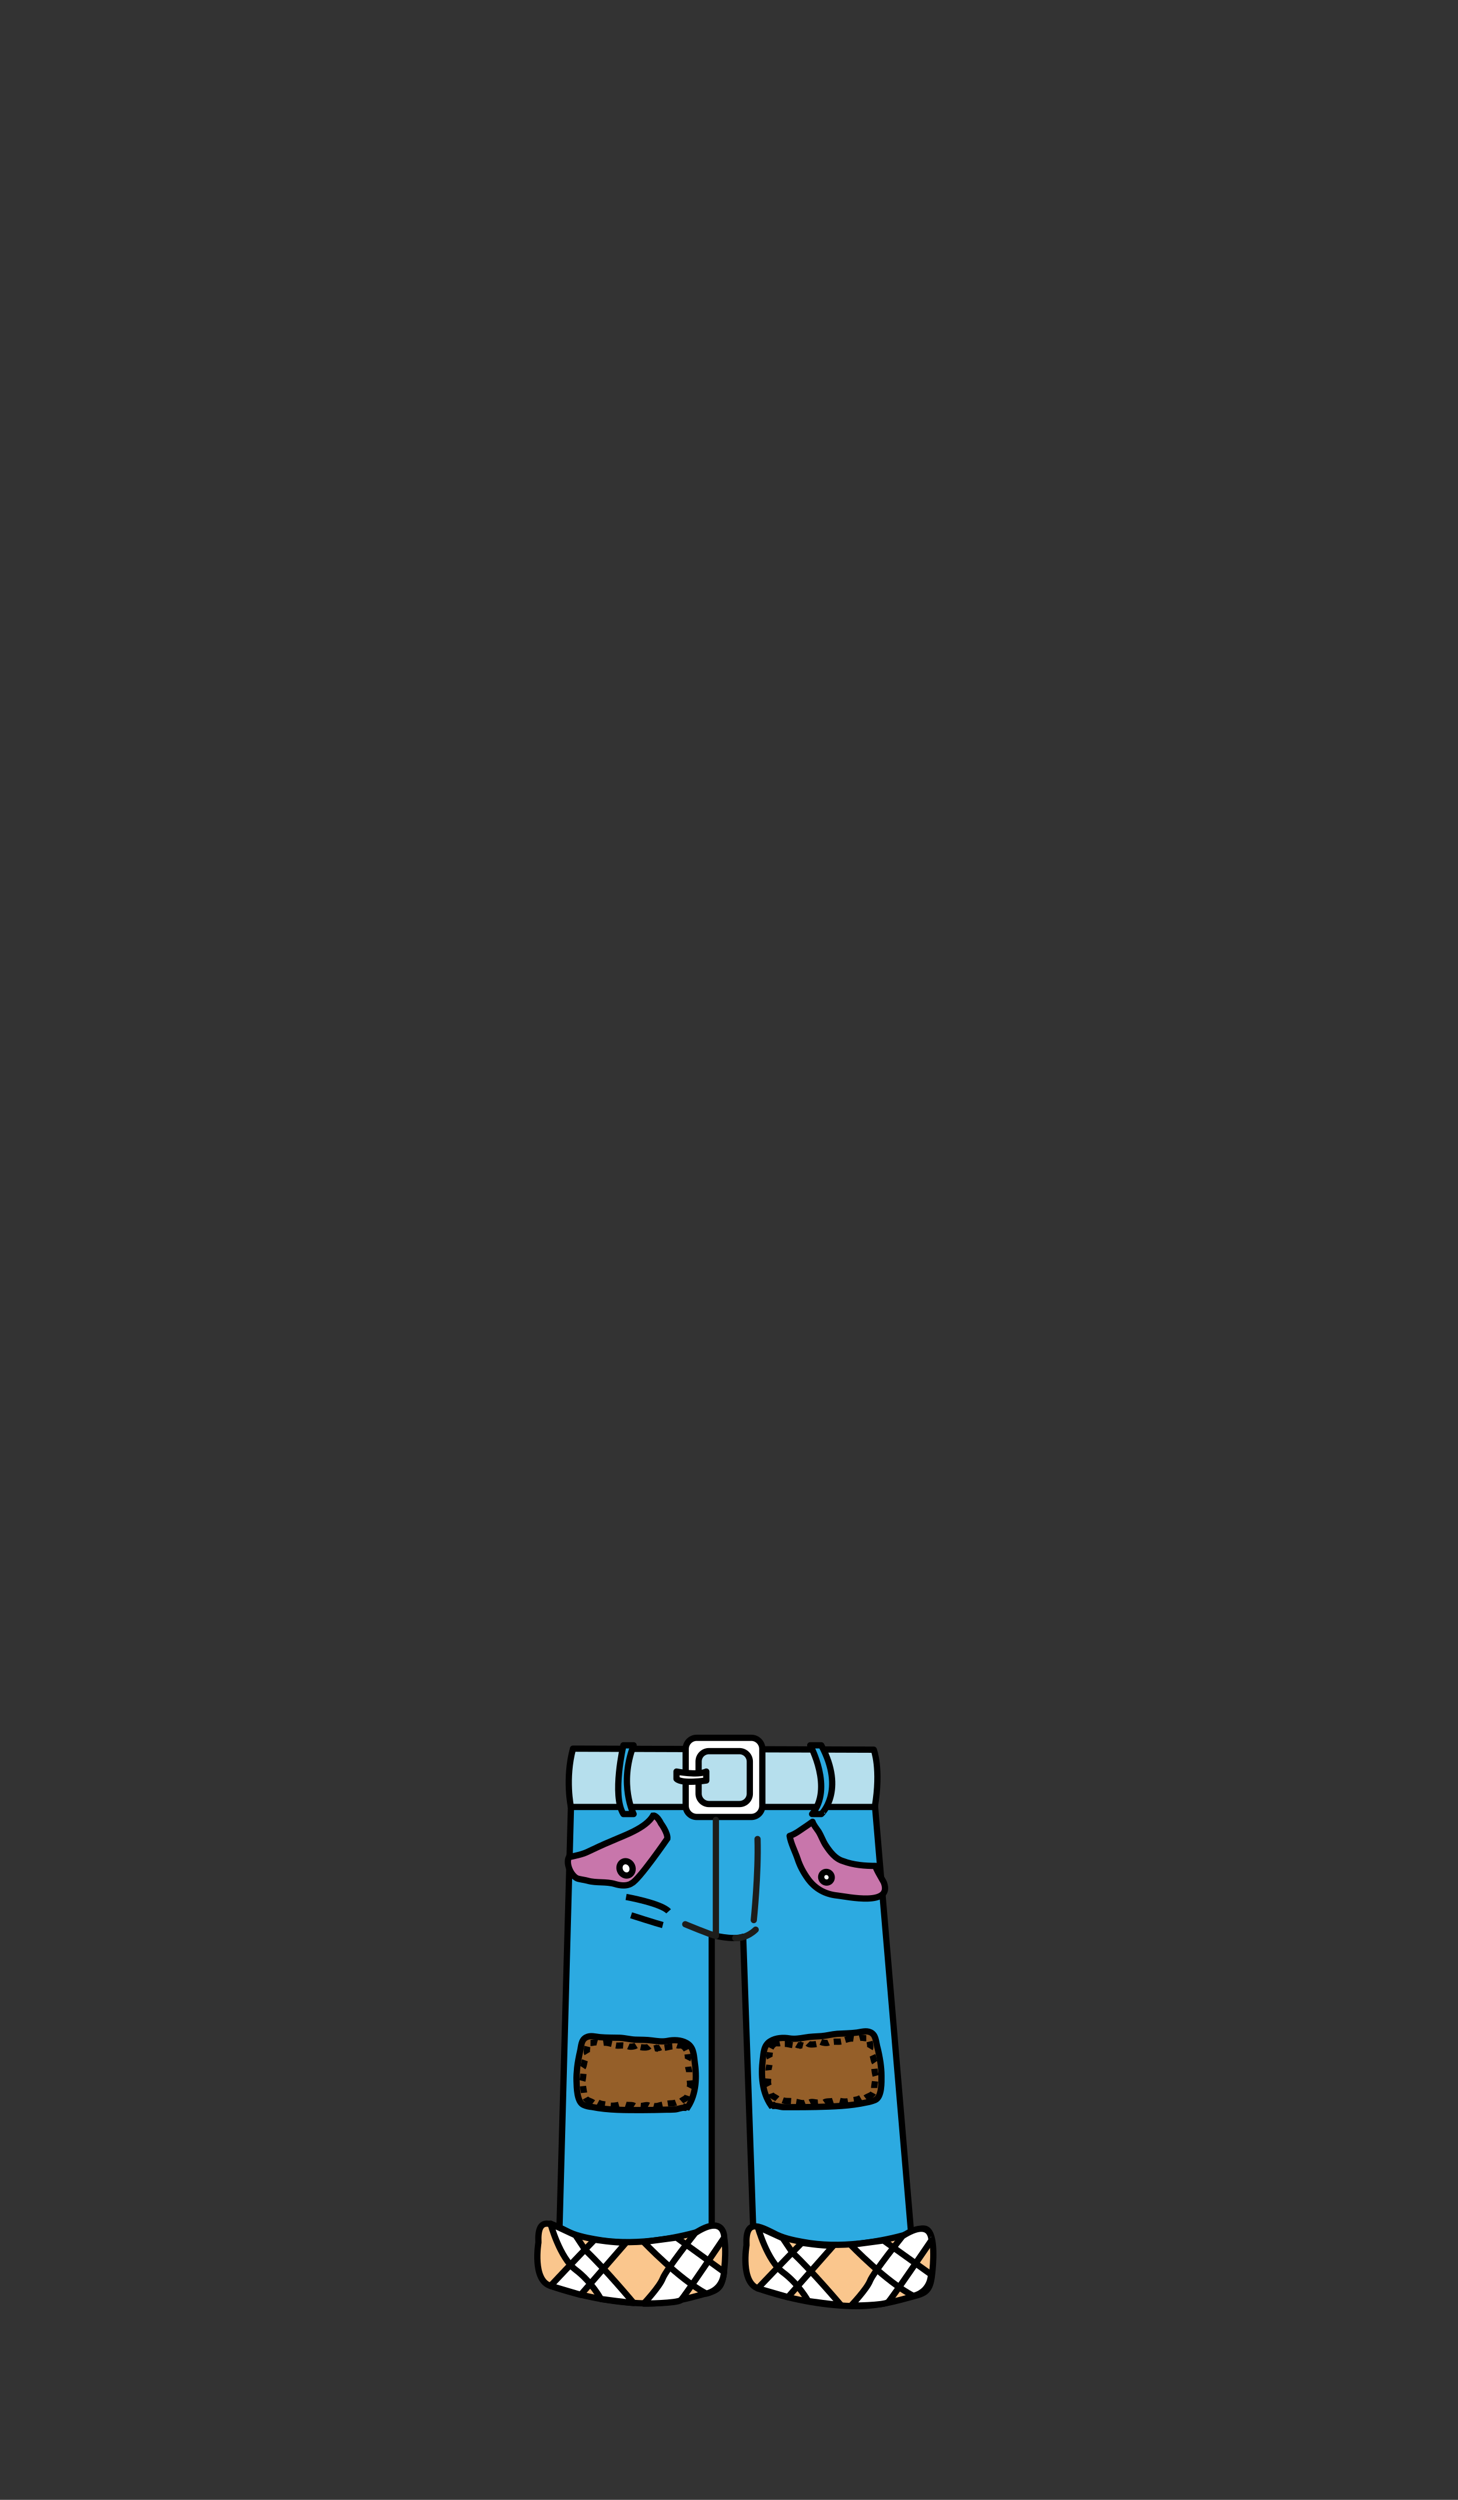 <?xml version="1.0" encoding="utf-8"?>
<!-- Generator: Adobe Illustrator 21.1.0, SVG Export Plug-In . SVG Version: 6.00 Build 0)  -->
<svg version="1.1" id="bottom_x2F_3" xmlns="http://www.w3.org/2000/svg" xmlns:xlink="http://www.w3.org/1999/xlink" x="0px"
	 y="0px" viewBox="0 0 700 1200" style="enable-background:new 0 0 700 1200;" xml:space="preserve">
<rect x="0" y="0" width="700" height="1200" fill="#333333" stroke="none"/>
<style type="text/css">
	.st0{fill:#2CAAE1;stroke:#000000;stroke-width:3;stroke-linecap:round;stroke-linejoin:round;stroke-miterlimit:10;}
	.st1{fill:#B6DFED;stroke:#000000;stroke-width:3;stroke-linecap:round;stroke-linejoin:round;stroke-miterlimit:10;}
	.st2{fill:#FFFFFF;stroke:#000000;stroke-width:3;stroke-linecap:round;stroke-linejoin:round;stroke-miterlimit:10;}
	.st3{fill:none;stroke:#1D1D1B;stroke-width:3;stroke-linecap:round;stroke-linejoin:round;stroke-miterlimit:10;}
	.st4{fill:#FAC68D;stroke:#000000;stroke-width:3;stroke-linecap:round;stroke-linejoin:round;stroke-miterlimit:10;}
	.st5{fill:#C876AB;stroke:#000000;stroke-width:3;stroke-linecap:round;stroke-linejoin:round;stroke-miterlimit:10;}
	.st6{fill:#C876AB;stroke:#000000;stroke-width:3;stroke-miterlimit:10;}
	.st7{fill:#FFFFFF;stroke:#000000;stroke-width:3;stroke-miterlimit:10;}
	.st8{fill:#FFFFFF;}
	.st9{fill:none;stroke:#000000;stroke-width:3;stroke-linecap:round;stroke-linejoin:round;stroke-miterlimit:10;}
	.st10{fill:none;stroke:#000000;stroke-width:3;stroke-miterlimit:10;}
	.st11{fill:#955F29;stroke:#000000;stroke-width:3;stroke-miterlimit:10;}
</style>
<g>
	<g>
		<path class="st0" d="M274.6,849.8l-6.2,227.6c0,0,39,23.7,73.3,0V928.8c0,0,10,2.7,15.1,0.9l5.1,148c0,0,55.7,21.2,75.9-1.4
			l-18.9-223.5L274.6,849.8z"/>
		<path class="st1" d="M275.1,839.4l144.4,0.5c0,0,3.6,9.1,0.5,27.5H274.1C274.1,867.4,271.2,853.9,275.1,839.4z"/>
		<path class="st2" d="M366,866.8c0,3-2.4,5.4-5.3,5.4h-26.2c-2.9,0-5.3-2.4-5.3-5.4v-27.2c0-3,2.4-5.4,5.3-5.4h26.2
			c2.9,0,5.3,2.4,5.3,5.4V866.8z"/>
		<path class="st1" d="M360,861c0,2.8-2.2,5-5,5h-14.6c-2.8,0-5-2.3-5-5v-15.4c0-2.8,2.2-5,5-5H355c2.8,0,5,2.3,5,5V861z"/>
		<path class="st2" d="M324.8,850.4c0,0,10.2,2,14.3,0v4.3c0,0-11.7,1.8-14.3-0.8V850.4z"/>
		<path class="st0" d="M299.3,837.8c0,0-5.6,24,0,33h4.9c0,0-7.2-14.1,0-33H299.3z"/>
		<path class="st0" d="M394.3,837.8h-5.3c0,0,11.2,20.7,0.9,33h4.4C394.3,870.9,406.1,859.7,394.3,837.8z"/>
		<path class="st3" d="M329,923.7c0,0,12.5,5.2,14.7,5.6v-55.7"/>
		<path class="st3" d="M362.8,926.3c0,0-4.1,4.3-9.8,4"/>
		<path class="st4" d="M262.5,1067.4c-2.8,0.1-4.3,2.4-4,9.1c0,0-3.1,18.1,5.8,20.8c14.3,4.9,29.8,8,44.9,8.4
			c9.5,0.3,17.5-1.4,26.6-3.9c7.9-2.2,10.8-2,11.8-11.4c0.5-4.2,1.9-19.1-2.7-21.6c-2.5-1.4-8.5,2.3-11,2.9c-7,1.9-14.1,3.2-21.3,4
			c-9,0.9-18.2,0.9-27.1-0.8c-4.5-0.8-9.8-1.9-13.9-4.2C268,1068.9,264.8,1067.4,262.5,1067.4z"/>
		<path class="st4" d="M362.4,1068.7c-2.8,0.1-4.3,2.4-4,9.1c0,0-3.1,18.1,5.8,20.8c14.3,4.9,29.8,8,44.9,8.4
			c9.5,0.3,17.5-1.4,26.6-3.9c7.9-2.2,10.8-2,11.8-11.4c0.5-4.2,1.9-19.1-2.7-21.6c-2.5-1.4-8.5,2.3-11,2.9c-7,1.9-14.1,3.2-21.3,4
			c-9,0.9-18.2,0.9-27.1-0.8c-4.5-0.8-9.8-1.9-13.9-4.2C367.9,1070.2,364.8,1068.7,362.4,1068.7z"/>
	</g>
	<path class="st5" d="M404.8,893.4c5,1.9,10.5,2.3,15.6,2.3c-0.5,0.6,3.6,7.1,4,8.1c4.1,11.4-17.3,6.7-22.5,6.1
		c-5.8-0.6-10.6-3.3-14-8c-2.1-2.9-3.9-6.2-5-9.7c-1.2-3.5-3.2-7.3-3.8-10.9c2.9-0.9,5.8-3.3,8.3-4.9c0.9-0.6,1.8-1.3,2.7-1.9
		c0.5,1.6,1.9,3.2,2.9,4.7c1.3,2.1,2.1,4.6,3.5,6.7C398.5,888.9,401,892.3,404.8,893.4z"/>
	
		<ellipse transform="matrix(0.816 -0.578 0.578 0.816 -447.871 394.964)" class="st2" cx="396.7" cy="901.3" rx="2.5" ry="2.6"/>
	<path class="st6" d="M313.6,871.5c0,0,1.7-0.3,3.8,3.9c0,0,3.3,4.5,3,7.2c0,0-13.7,19.9-17.1,21.4c0,0-2.4,2.1-8,0.4
		c-4.3-1.3-8.9-0.4-13.2-1.6c-1.3-0.4-4.3-0.7-5.2-1.2c-2.9-1.6-5.3-7-3.8-10.1c2.8-0.6,6.4-1.3,8.9-2.5c3.8-1.8,7.6-3.6,11.5-5.2
		C299.5,881.1,310,877.7,313.6,871.5z"/>
	
		<ellipse transform="matrix(0.923 -0.385 0.385 0.923 -321.89 184.433)" class="st7" cx="300.2" cy="897.1" rx="3.1" ry="3.5"/>
	<path class="st8" d="M304.3,1105.6c0,0-7-8.4-14.6-16.6l10.8-12.5c-6.1,0.2-15.1-1.4-15.1-1.4c-1.4,1.4-2.9,3-4.5,4.6l-4.5-6.8
		l-12.1-5.6c0,0,3.4,12.8,9.6,19.8c-5.2,5.5-9.6,10.2-9.6,10.2l14.5,4.2l4.6-5.3c3.3,4,5.2,7.3,5.2,7.3S302,1105.4,304.3,1105.6z"/>
	<path class="st9" d="M264.3,1097.3c0,0,13.5-14.4,21.2-22.2c0,0,9.1,1.5,15.1,1.4l-21.8,25.1L264.3,1097.3z"/>
	<path class="st9" d="M264.3,1067.4c0,0,4.4,16.4,12.1,22.2s12.1,14,12.1,14s13.4,1.8,15.7,1.9c0,0-13.6-16.3-23.2-25.4l-4.7-7.1
		L264.3,1067.4z"/>
	<path class="st8" d="M333.8,1071.9c0,0-1.9,2.4-4.3,5.6l-4.8-3.4l-15.8,2.2c0,0,5.5,5.8,12.6,12c-1.7,2.4-2.9,4.4-3.3,5.5
		c-1.5,4-9.1,12.1-9.1,12.1s16.1-0.1,17.8-1.7c0.5-0.5,2.6-3.4,5.3-7.3c2.3,1.6,4.6,3.1,6.8,4.2c0,0,7.9-1.3,8.5-10.4l-7.4-5.3
		c4.1-6,7.6-11.2,7.6-11.2S348,1062.8,333.8,1071.9z"/>
	<path class="st9" d="M309,1076.2c0,0,17.2,18.1,30.1,24.8c0,0,7.9-1.3,8.5-10.4l-22.8-16.5L309,1076.2z"/>
	<path class="st9" d="M333.8,1071.9c0,0-14.1,17.8-15.6,21.8c-1.5,4-9.1,12.1-9.1,12.1s16.1-0.1,17.8-1.7c1.7-1.6,20.8-30,20.8-30
		S348,1062.8,333.8,1071.9z"/>
	<path class="st8" d="M403.8,1106.6c0,0-7-8.3-14.6-16.4l10.8-12.3c-6.1,0.2-15.1-1.4-15.1-1.4c-1.4,1.4-2.9,2.9-4.5,4.6l-4.5-6.7
		l-12.1-5.6c0,0,3.4,12.6,9.6,19.5c-5.2,5.4-9.6,10-9.6,10l14.5,4.2l4.6-5.2c3.3,3.9,5.2,7.3,5.2,7.3S401.5,1106.4,403.8,1106.6z"/>
	<path class="st9" d="M363.8,1098.5c0,0,13.5-14.2,21.2-21.9c0,0,9.1,1.5,15.1,1.4l-21.8,24.7L363.8,1098.5z"/>
	<path class="st9" d="M363.8,1068.9c0,0,4.4,16.2,12.1,21.9c7.7,5.7,12.1,13.8,12.1,13.8s13.4,1.8,15.7,1.9c0,0-13.6-16.1-23.2-25.1
		l-4.7-7L363.8,1068.9z"/>
	<path class="st8" d="M433.3,1073.4c0,0-1.9,2.3-4.3,5.5l-4.8-3.4l-15.8,2.2c0,0,5.5,5.7,12.6,11.9c-1.7,2.4-2.9,4.4-3.3,5.4
		c-1.5,3.9-9.1,11.9-9.1,11.9s16.1-0.1,17.8-1.7c0.5-0.5,2.6-3.4,5.3-7.2c2.3,1.6,4.6,3,6.8,4.2c0,0,7.9-1.3,8.5-10.3l-7.4-5.3
		c4.1-6,7.6-11,7.6-11S447.4,1064.4,433.3,1073.4z"/>
	<path class="st9" d="M408.4,1077.6c0,0,17.2,17.9,30.1,24.5c0,0,7.9-1.3,8.5-10.3l-22.8-16.3L408.4,1077.6z"/>
	<path class="st9" d="M433.3,1073.4c0,0-14.1,17.6-15.6,21.5c-1.5,3.9-9.1,11.9-9.1,11.9s16.1-0.1,17.8-1.7
		c1.7-1.6,20.8-29.7,20.8-29.7S447.4,1064.4,433.3,1073.4z"/>
	<path class="st10" d="M300.6,910.6c0,0,16.9,3,20.4,6.9"/>
	<path class="st10" d="M303,919.4c0,0,12.5,4,15.2,4.7"/>
	<g>
		<path class="st11" d="M420.1,1008.1c3.4-1.4,3.1-8.7,3.1-11.6c0-2.2-0.2-4.3-0.5-6.5c-0.4-2.6-0.9-5.2-1.6-7.8
			c-0.6-2.4-0.6-5.4-3.1-6.6c-2.1-1-4.4-0.2-6.6,0.1c-3.1,0.4-6.3,0.4-9.5,0.6c-2.5,0.2-5,0.9-7.5,1.1c-2.7,0.2-5.3,0.2-8,0.7
			c-2.4,0.4-4.9,0.8-7.4,0.4c-2.9-0.5-6.5-0.3-9.1,1.3c-3.2,1.9-3.3,5.5-3.7,8.9c-0.9,7.5-0.4,15.5,3.9,21.9c0.4-0.1,0.8,0,1.3-0.1
			c0.1,0.1,0.2,0.2,0.3,0.4c1.5-0.1,3.1,0.6,4.6,0.6c1.3,0,2.6,0,4,0c3.8,0,7.6,0,11.4-0.1c8.1-0.2,16.5-0.4,24.5-2.2
			C417.5,1009,418.8,1008.6,420.1,1008.1z"/>
		<path class="st10" d="M369.6,985.2c-0.1,0.9-0.4,1.9,0,2.7"/>
		<path class="st10" d="M373.2,1007.5c-1-0.9-2.6-1.1-3.1-2.5"/>
		<path class="st10" d="M369.4,991.2c-0.1,0.9-0.5,1.7-0.4,2.6"/>
		<path class="st10" d="M368.8,997.8c-0.1,1.2-0.2,2.5,0.3,3.5"/>
		<path class="st10" d="M375.8,1008.2c1.3,0.5,2.6,0.3,4,0.4"/>
		<path class="st10" d="M382.3,1009c1.3,0.2,2.9,0.9,4.2,0.4"/>
		<path class="st10" d="M388.9,1009.2c1-0.5,2.6,0.2,3.8,0.1"/>
		<path class="st10" d="M395.8,1009.2c1-0.7,2.9-0.3,4.1-0.7"/>
		<path class="st10" d="M403.2,1008.5c1.1,0.3,2.8,0.4,3.9,0.2"/>
		<path class="st10" d="M409.9,1008.1c1.3-0.2,2.1-0.3,3.3-1"/>
		<path class="st10" d="M415.5,1007.1c1.2-0.9,3-1.1,3.7-2.4"/>
		<path class="st10" d="M419.7,1002.3c0-1,0.3-2.2,0.4-3.2"/>
		<path class="st10" d="M420.4,996.5c-0.3-1.1-0.5-2.3-0.6-3.4"/>
		<path class="st10" d="M420,990.1c-0.6-0.9-0.6-2.4-1.1-3.5"/>
		<path class="st10" d="M417.7,983.4c0.3-0.5,0-2.6-0.2-3.4"/>
		<path class="st10" d="M415.9,978.4c-1.1,0-2.1-0.4-3.2-0.1"/>
		<path class="st10" d="M370,983.2c0.4-0.8,1.1-1.8,2-2.2c0.9-0.4,1.5,0,2.4-0.2"/>
		<path class="st10" d="M376.8,981.1c1.3,0,2.4,0.4,3.7,0.6"/>
		<path class="st10" d="M382.5,981.5c0.5,0.3,1.1,0.4,1.7,0.2c0.1,0.1,0.1,0.1,0.2,0.2c0.4-0.1,0.7-0.1,1.1,0"/>
		<path class="st10" d="M387.8,980.9c0.8,0.8,3.1,0.5,4.1,0.3"/>
		<path class="st10" d="M394.1,980.2c0.9,0.4,2.8,0.7,3.7,0.3"/>
		<path class="st10" d="M400.3,980.1c1.2-0.1,2.3,0.1,3.5-0.1"/>
		<path class="st10" d="M405.8,979.2c1.4-0.4,2.6-0.8,4-0.6"/>
	</g>
	<g>
		<path class="st11" d="M280.3,1010.5c-3.4-1.3-3.4-8.6-3.5-11.5c-0.1-2.2,0.1-4.3,0.3-6.5c0.3-2.6,0.8-5.2,1.4-7.8
			c0.6-2.4,0.4-5.4,2.9-6.7c2.1-1.1,4.4-0.3,6.6-0.1c3.2,0.3,6.3,0.2,9.5,0.3c2.6,0.1,5,0.8,7.5,0.9c2.7,0.1,5.3,0,8.1,0.4
			c2.4,0.3,4.9,0.7,7.4,0.2c2.9-0.6,6.5-0.5,9.1,1c3.3,1.8,3.5,5.4,3.9,8.8c1.1,7.4,0.9,15.5-3.3,22c-0.4-0.1-0.8,0.1-1.3-0.1
			c-0.1,0.1-0.2,0.2-0.3,0.4c-1.5-0.1-3.1,0.7-4.6,0.8c-1.3,0.1-2.6,0.1-4,0.1c-3.8,0.1-7.6,0.2-11.4,0.2c-8.1,0-16.5,0.1-24.5-1.5
			C282.8,1011.3,281.5,1011,280.3,1010.5z"/>
		<path class="st10" d="M330.1,986.1c0.1,0.9,0.4,1.9,0,2.7"/>
		<path class="st10" d="M327.1,1008.6c1-0.9,2.5-1.1,3-2.6"/>
		<path class="st10" d="M330.4,992.1c0.1,0.9,0.5,1.7,0.5,2.6"/>
		<path class="st10" d="M331.2,998.7c0.1,1.2,0.3,2.5-0.2,3.5"/>
		<path class="st10" d="M324.5,1009.3c-1.3,0.5-2.6,0.3-3.9,0.5"/>
		<path class="st10" d="M318,1010.3c-1.3,0.3-2.8,1-4.2,0.6"/>
		<path class="st10" d="M311.4,1010.7c-1-0.5-2.6,0.3-3.8,0.2"/>
		<path class="st10" d="M304.5,1010.9c-1.1-0.7-2.9-0.2-4.1-0.6"/>
		<path class="st10" d="M297.1,1010.4c-1.1,0.3-2.8,0.5-3.9,0.4"/>
		<path class="st10" d="M290.5,1010.2c-1.3-0.2-2.1-0.2-3.4-0.9"/>
		<path class="st10" d="M284.8,1009.4c-1.2-0.9-3-1-3.7-2.3"/>
		<path class="st10" d="M280.4,1004.6c-0.1-1-0.4-2.2-0.5-3.2"/>
		<path class="st10" d="M279.6,998.9c0.3-1.1,0.4-2.3,0.5-3.4"/>
		<path class="st10" d="M279.8,992.5c0.6-0.9,0.6-2.4,1-3.5"/>
		<path class="st10" d="M281.9,985.8c-0.3-0.5-0.1-2.6,0.1-3.4"/>
		<path class="st10" d="M283.5,980.7c1.1,0,2.1-0.5,3.2-0.2"/>
		<path class="st10" d="M329.6,984.1c-0.4-0.8-1.2-1.8-2.1-2.1c-0.9-0.4-1.5,0.1-2.4-0.2"/>
		<path class="st10" d="M322.8,982.3c-1.3,0.1-2.4,0.5-3.7,0.7"/>
		<path class="st10" d="M317.1,982.8c-0.5,0.3-1.1,0.4-1.7,0.3c-0.1,0.1-0.1,0.1-0.2,0.2c-0.4-0.1-0.7-0.1-1.1,0"/>
		<path class="st10" d="M311.7,982.3c-0.8,0.8-3.1,0.6-4.1,0.4"/>
		<path class="st10" d="M305.4,981.9c-0.8,0.5-2.8,0.8-3.7,0.4"/>
		<path class="st10" d="M299.2,981.9c-1.2-0.1-2.3,0.2-3.5,0"/>
		<path class="st10" d="M293.7,981.1c-1.4-0.3-2.6-0.7-4-0.5"/>
	</g>
	<path class="st3" d="M361.9,921.7c0,0,2.3-22.2,1.8-38.9"/>
</g>
</svg>
